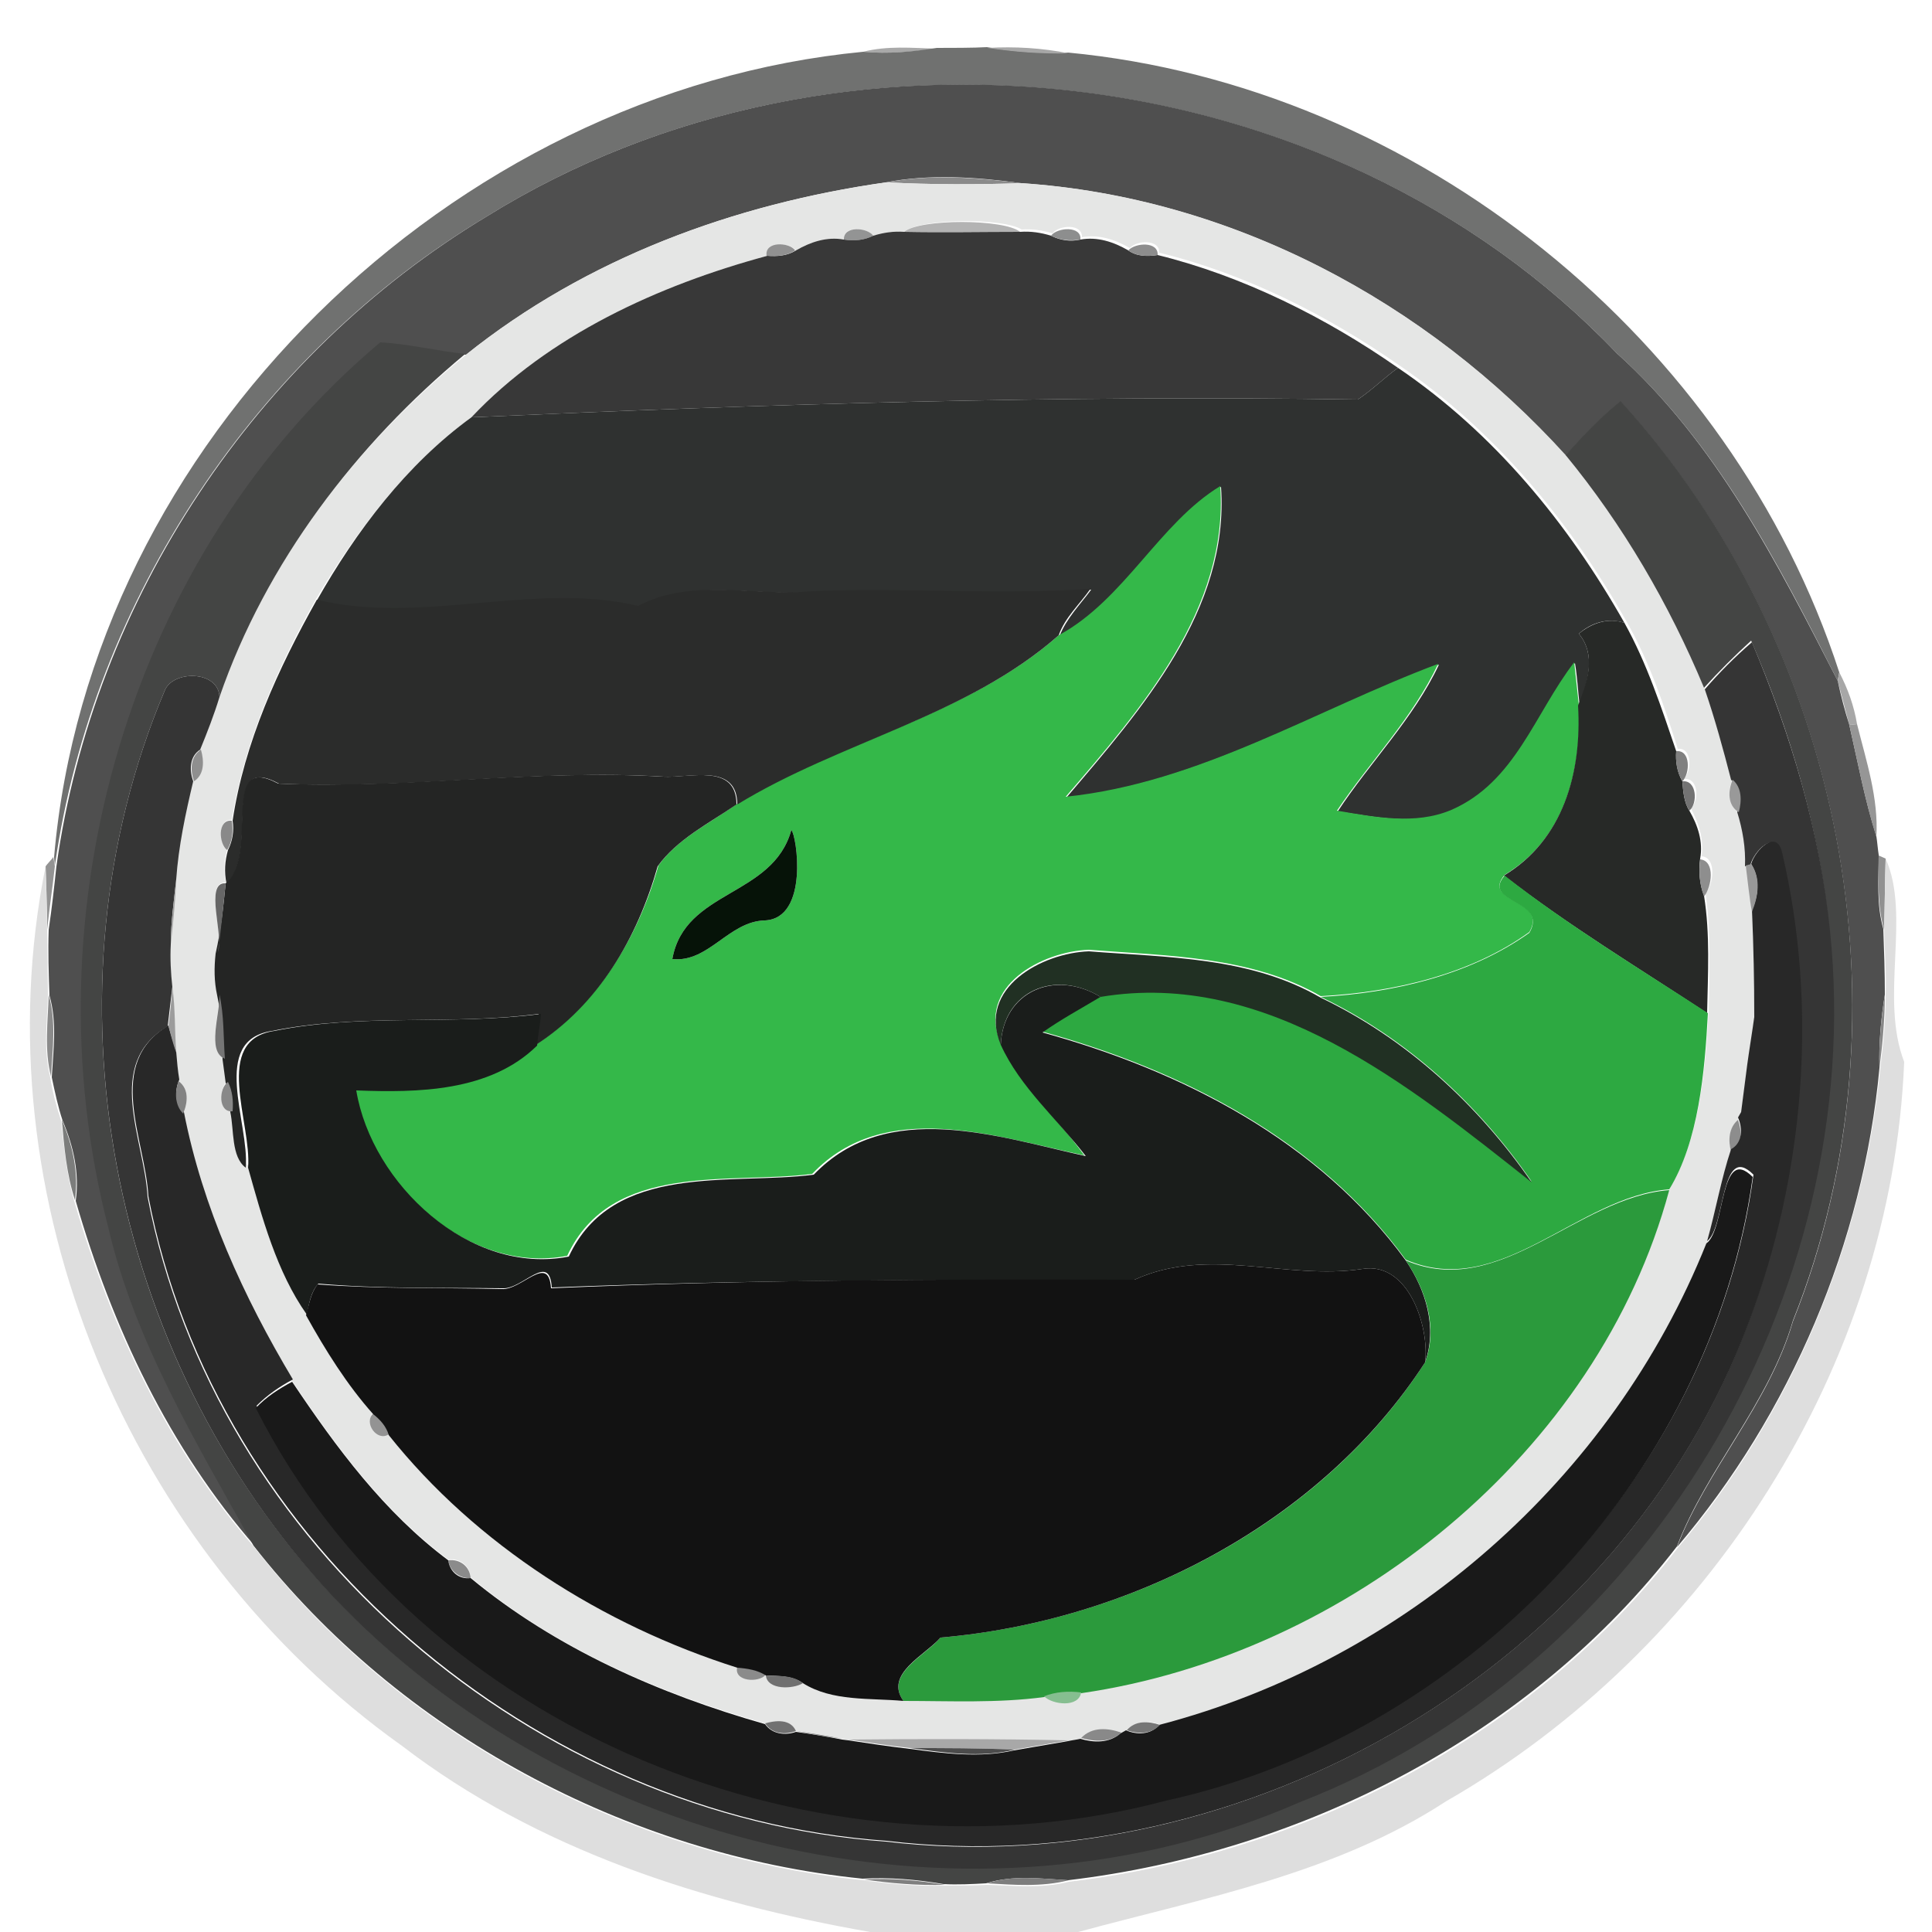 <?xml version="1.0" encoding="utf-8"?>
<!-- Generator: Adobe Illustrator 26.0.3, SVG Export Plug-In . SVG Version: 6.00 Build 0)  -->
<svg version="1.1" id="Layer_1" xmlns="http://www.w3.org/2000/svg" xmlns:xlink="http://www.w3.org/1999/xlink" x="0px" y="0px"
	 viewBox="0 0 250 250" style="enable-background:new 0 0 250 250;" xml:space="preserve">
<style type="text/css">
	.st0{fill:#A9A9A9;}
	.st1{fill:#707170;}
	.st2{fill:#A7A7A7;}
	.st3{fill:#4F4F4F;}
	.st4{fill:#8A8A8A;}
	.st5{fill:#E5E6E5;}
	.st6{fill:#B3B3B3;}
	.st7{fill:#939494;}
	.st8{fill:#383838;}
	.st9{fill:#8D8E8E;}
	.st10{fill:#919191;}
	.st11{fill:#8D8D8D;}
	.st12{fill:#444544;}
	.st13{fill:#2F3130;}
	.st14{fill:#34B849;}
	.st15{fill:#2B2C2B;}
	.st16{fill:#272927;}
	.st17{fill:#353535;}
	.st18{fill:#969696;}
	.st19{fill:#8F8F8F;}
	.st20{fill:#808080;}
	.st21{fill:#242524;}
	.st22{fill:#737373;}
	.st23{fill:#999999;}
	.st24{fill:#898989;}
	.st25{fill:#061308;}
	.st26{fill:#282828;}
	.st27{fill:#939393;}
	.st28{fill:#8E8E8E;}
	.st29{fill:#DEDEDE;}
	.st30{fill:#989898;}
	.st31{fill:#2DA941;}
	.st32{fill:#A1A1A1;}
	.st33{fill:#666666;}
	.st34{fill:#213023;}
	.st35{fill:#1A1D1B;}
	.st36{fill:#9C9C9C;}
	.st37{fill:#8B8B8B;}
	.st38{fill:#757575;}
	.st39{fill:#888888;}
	.st40{fill:#949494;}
	.st41{fill:#A8A8A8;}
	.st42{fill:#838383;}
	.st43{fill:#7C7D7C;}
	.st44{fill:#191919;}
	.st45{fill:#2B9A3C;}
	.st46{fill:#121212;}
	.st47{fill:#707070;}
	.st48{fill:#86BE90;}
	.st49{fill:#717171;}
	.st50{fill:#767676;}
	.st51{fill:#7D7D7D;}
	.st52{fill:#4C4C4C;}
	.st53{fill:#7F7F7F;}
</style>
<g id="_x23_a9a9a9ff">
	<path class="st0" d="M111.7,6.7c3.1-0.8,6.3-0.5,9.5-0.4C118.1,6.7,114.9,7,111.7,6.7z"/>
</g>
<g id="_x23_707170ff">
	<path class="st1" d="M121.2,6.2c1.6,0,4.9,0,6.5-0.1c3.5,0.6,7,0.8,10.5,0.7C183.4,11.1,224,43.9,238,87l-0.2,1.1
		c-7.7-15.2-15.7-30.8-28.6-42.4C172.4,7.1,108.2-0.1,63,28c-29.8,17.8-51,49.6-55.9,84L7,110.9C11.6,57.3,58.4,11.8,111.7,6.7
		C114.9,7,118.1,6.7,121.2,6.2z"/>
</g>
<g id="_x23_a7a7a7ff">
	<path class="st2" d="M127.8,6.2c3.5-0.2,7,0,10.5,0.7C134.7,7,131.2,6.7,127.8,6.2z"/>
	<path class="st2" d="M238,87c1.1,2.1,1.9,4.3,2.3,6.7l-1,0.1c-0.5-1.9-1-3.8-1.5-5.7L238,87z"/>
</g>
<g id="_x23_4f4f4fff">
	<path class="st3" d="M63,28c45.2-28.1,109.3-21,146.2,17.7c12.9,11.6,20.8,27.2,28.6,42.4c0.4,1.9,0.9,3.8,1.5,5.7
		c1.1,4.8,2,9.7,3.5,14.4c0.1,0.6,0.2,1.8,0.3,2.4c0,3.2-0.3,6.5,0.6,9.6c0.1,2.8,0.2,5.6,0.2,8.5c-0.5,3.1-0.8,6.3-0.7,9.5
		c-2.1,22.6-11.5,44.7-26.2,62c3.8-10,11.9-18.5,15-29.2c15.9-39.8,6.5-87.4-22.3-119c-2.6,2.1-4.9,4.5-7.1,7
		c-18-20-43.4-33.5-70.5-35.3c-5.8-0.8-11.8-1.2-17.5-0.1C95,26.4,75.9,33.4,60.3,45.9c-3.7-0.4-7.3-1.3-11-1.5
		c-32.6,27.3-45.7,73.8-35,114.6c3.5,14.9,11.5,27.9,18.8,41.2c-11.2-12.8-18.6-28.5-23.3-44.8c0.5-3.6-0.3-7.1-1.7-10.4
		c-0.6-1.8-1-3.7-1.4-5.6c0.2-3.6,0.7-7.1-0.3-10.6c-0.1-2.8-0.2-5.6-0.1-8.5c0.4-2.7,0.7-5.4,1-8.2C12.1,77.6,33.2,45.9,63,28z"/>
</g>
<g id="_x23_8a8a8aff">
	<path class="st4" d="M114.7,23.6c5.8-1.1,11.7-0.6,17.5,0.1C126.4,23.9,120.5,23.9,114.7,23.6z"/>
</g>
<g id="_x23_e5e6e5ff">
	<path class="st5" d="M60.3,45.9C75.9,33.4,95,26.4,114.7,23.6c5.8,0.3,11.7,0.3,17.5,0.1c27.1,1.8,52.4,15.3,70.5,35.3
		c7.4,9.1,13.4,19.3,17.9,30.1c1.3,3.9,2.4,7.8,3.6,11.7c-0.6,1.4-0.7,3.2,0.8,4.2c0.7,2.2,1.1,4.6,1,7c0.2,1.5,0.5,4.5,0.7,6
		c0.2,4.6,0.3,9.2,0.3,13.9c-0.2,1.5-0.7,4.6-0.9,6.1c-0.2,1.5-0.6,4.6-0.8,6.2l-0.4,0.7c-1.2,1-1.2,2.7-0.9,4.1
		c-1.4,3.9-2.1,7.9-3.1,11.9c-12.2,30.5-39,54-70.7,62.3c-1.4-0.6-3.2-0.6-4.3,0.7l-0.7,0.4c-1.7-0.6-3.8-0.8-5.2,0.7
		c-0.4,0.1-1.2,0.2-1.6,0.3c-9.5-0.2-19-0.2-28.5-0.1L109,225c-1.5-0.2-4.5-0.7-6-1c-0.7-1.6-2.6-1.4-4-1
		c-13.7-3.9-27.1-9.7-38.1-18.9c-0.1-1.5-1.4-2.5-2.9-2.3c-8.3-6.2-14.5-14.6-20.2-23.1c-6.4-10.8-11.6-22.3-14.1-34.6
		c0.6-1.4,0.8-3.2-0.6-4.2c-0.1-1.2-0.2-2.4-0.4-3.6c-0.1-2.9,0-5.7-0.5-8.5c-0.2-1.8-0.3-3.7-0.2-5.5c0.3-2.8,0.6-5.6,0.7-8.4
		c0.3-4.3,1.2-8.5,2.2-12.7c1.4-0.9,1.3-2.7,0.9-4.1c0.9-2.2,1.8-4.5,2.5-6.8C34.4,72.8,46.1,57.5,60.3,45.9 M117,30
		c-1.4-0.1-2.7,0.1-4,0.5c-0.8-1.1-4-1.3-3.8,0.5c-2.2-0.4-4.3,0.3-6.2,1.4c-0.9-1.1-4-1.1-3.7,0.7C85.2,36.9,71,43.4,61,54
		c-8.4,6.1-14.9,14.7-20.1,23.5c-5,8.9-9.3,18.5-10.9,28.6c-1.8-0.2-1.7,3-0.6,3.8c-0.4,1.4-0.5,2.8-0.2,4.3c-2.8-0.2-0.2,6.9-1,8.9
		c-0.3,1.8-0.2,3.7,0.2,5.4c0.1,2.5-1.7,7.4,0.7,8.3c0.1,0.8,0.3,2.2,0.4,3c-1.1,0.8-1.3,4,0.6,3.8c0.4,2.3,0.1,5.8,2,7.2
		c1.8,6.4,3.8,13.5,7.6,19c2.4,4.5,5.2,9,8.7,12.8c-1.3,1.2,0.5,3.7,2,2.7c11.3,14.3,27.7,24.7,45.1,30.1c-0.5,1.9,2.8,2.1,3.7,1
		c0.2,2,3.5,1.8,4.8,1c3.8,2.5,8.7,1.9,13,2.3c6,0,12.2,0.3,18.2-0.5c1.1,1.1,4.6,1.5,4.8-0.5c34.5-5,66.9-31,76.1-65.1
		c3.8-6.2,4.6-15.3,5-22.8c0.1-5.1,0.3-10.2-0.4-15.2c1-1.1,1.5-4.6-0.5-4.8c0.3-2.2-0.4-4.3-1.4-6.2c1.1-1,1-4-0.9-3.8
		c1-1,1.1-4.1-0.8-3.9c-1.8-5.7-3.7-11.4-6.7-16.6c-7.3-12.9-17-24.6-29.3-33c-9.3-6.5-20-11.9-31.1-14.6c0.1-1.8-3-1.6-3.8-0.6
		c-1.9-1.1-4-1.8-6.2-1.4c0.1-1.8-3-1.6-3.8-0.5c-1.3-0.4-2.6-0.6-4-0.5C129.9,28.2,119.1,28.2,117,30z"/>
</g>
<g id="_x23_b3b3b3ff">
	<path class="st6" d="M117,30c2-1.7,12.9-1.7,15,0C127,30,122,30,117,30z"/>
</g>
<g id="_x23_939494ff">
	<path class="st7" d="M109.2,31c-0.1-1.8,3-1.6,3.8-0.5C111.8,31.1,110.5,31.2,109.2,31z"/>
</g>
<g id="_x23_383838ff">
	<path class="st8" d="M113,30.5c1.3-0.4,2.6-0.6,4-0.5c5,0.1,10,0,15,0c1.4-0.1,2.7,0.1,4,0.5c1.2,0.6,2.5,0.8,3.8,0.5
		c2.2-0.4,4.3,0.3,6.2,1.4c1.1,0.8,2.5,0.8,3.8,0.6c11,2.7,21.8,8.1,31.1,14.6c-1.8,1.3-3.4,2.9-5.2,4.1C137.1,51.1,99.1,52.3,61,54
		c10-10.6,24.2-17.1,38.3-20.9c1.3,0.1,2.6,0,3.7-0.7c1.9-1.1,4-1.8,6.2-1.4C110.5,31.2,111.8,31.1,113,30.5z"/>
</g>
<g id="_x23_8d8e8eff">
	<path class="st9" d="M136,30.5c0.8-1.1,4-1.3,3.8,0.5C138.5,31.2,137.2,31.1,136,30.5z"/>
</g>
<g id="_x23_919191ff">
	<path class="st10" d="M99.2,33.1c-0.3-1.9,2.9-1.8,3.7-0.7C101.9,33.1,100.5,33.2,99.2,33.1z"/>
	<path class="st10" d="M243.1,110.7l0.9,0.4c-0.1,3.1-0.1,6.1-0.2,9.2C242.9,117.2,243.1,113.9,243.1,110.7z"/>
</g>
<g id="_x23_8d8d8dff">
	<path class="st11" d="M146,32.4c0.9-1,3.9-1.2,3.8,0.6C148.5,33.2,147.1,33.2,146,32.4z"/>
	<path class="st11" d="M224,149c-0.4-1.4-0.3-3.1,0.9-4.1C225.4,146.3,225.5,148.2,224,149z"/>
</g>
<g id="_x23_444544ff">
	<path class="st12" d="M49.2,44.3c3.7,0.2,7.3,1.1,11,1.5C46.1,57.5,34.4,72.8,28.4,90.2c-0.1-3.5-6.1-3.5-7.1-0.8
		C4.9,128.2,14,175.5,42.8,206.2c31.2,33.2,83.3,45.3,125.3,26.8c44.5-17.2,73.5-65.4,68.6-112.8c-1.3-12.9-5-25.4-10.1-37.3
		c-2.1,1.9-4.2,4-6.1,6.1c-4.5-10.8-10.5-21.1-17.9-30.1c2.2-2.5,4.5-4.9,7.1-7c28.8,31.6,38.2,79.2,22.3,119
		c-3.1,10.7-11.2,19.2-15,29.2c-18.8,24.4-48.4,39.6-78.8,43.2c-3.5-0.2-7.1-0.7-10.6,0.4c-1.8,0.1-3.7,0.2-5.5,0.1
		c-3.5-0.6-7-0.9-10.5-0.7c-30.5-3.1-59.9-18.9-78.8-43.1c-7.3-13.2-15.3-26.2-18.8-41.2C3.5,118.2,16.6,71.7,49.2,44.3z"/>
</g>
<g id="_x23_2f3130ff">
	<path class="st13" d="M175.7,51.7c1.8-1.2,3.4-2.8,5.2-4.1c12.4,8.4,22,20.1,29.3,33c-2.2-0.7-4.3,0-5.9,1.4
		c2.3,2.8,1.1,6.2,0.1,9.3c-0.2-1.8-0.3-3.7-0.6-5.5c-5.1,6.6-7.6,15.5-15.9,19.1c-4.7,2-10,0.8-14.8,0.1c4.2-6.4,9.8-12,13.1-19
		c-15.9,5.9-30.9,15.3-48.2,17.2c9.7-11.4,21.1-24.3,20-40.2c-7.9,4.8-12.4,14.7-20.9,19.3c0.9-2.3,2.7-4.1,4.1-6
		c-12,0.8-24.1-0.2-36.1,0.3c-7.5,0.6-15.5-1.8-22.4,1.9c-13.5-3.2-28,2.5-41.7-0.8C46.1,68.7,52.6,60.1,61,54
		C99.1,52.3,137.1,51.1,175.7,51.7z"/>
</g>
<g id="_x23_34b849ff">
	<path class="st14" d="M137,82.2c8.5-4.6,13-14.5,20.9-19.3c1.1,15.9-10.3,28.9-20,40.2c17.3-1.8,32.2-11.2,48.2-17.2
		c-3.3,7-8.8,12.6-13.1,19c4.8,0.8,10.1,1.9,14.8-0.1c8.3-3.6,10.8-12.5,15.9-19.1c0.2,1.8,0.4,3.7,0.6,5.5c0.4,8.6-1.9,17.4-9.6,22
		c-3.1,3.7,5.7,3.1,3.2,7.4c-7.6,5.5-17.6,7.8-27,8.3c-9-5.2-19.9-5.2-30-6c-6,0.2-14.6,4.7-11.4,12.1c2.5,5.6,7.3,9.6,10.8,14.5
		c-11.4-2.4-25.8-7.5-35.2,2.4c-10.6,1.4-26-1.7-31.7,10.6c-12.8,2.5-25.6-9.4-27.5-21.5c7.9,0.3,17.3,0.2,23.4-5.8
		c8.2-5.4,13.3-14,15.9-23.2c2.5-3.5,6.7-5.5,10.2-8C108.8,95.8,125.1,92.7,137,82.2 M102.4,107.4c-2.4,8.7-13.8,7.7-15.4,16.7
		c4.7,0.5,7.3-4.9,12-5C104.7,118.8,103.1,108.1,102.4,107.4z"/>
</g>
<g id="_x23_2b2c2bff">
	<path class="st15" d="M82.6,78.4c7-3.7,15-1.2,22.4-1.9c12-0.5,24.1,0.5,36.1-0.3c-1.4,2-3.3,3.7-4.1,6
		c-11.9,10.5-28.2,13.7-41.6,21.9c0-5.4-6.1-3.4-9.5-3.6c-16.7-1-33.2,1.7-49.8,0.9c-7.8-4.2-2.4,9.1-6.8,12.9
		c-0.3-1.5-0.2-2.9,0.2-4.3c0.6-1.2,0.8-2.5,0.6-3.8c1.5-10.1,5.9-19.7,10.9-28.6C54.6,80.9,69.1,75.2,82.6,78.4z"/>
</g>
<g id="_x23_272927ff">
	<path class="st16" d="M204.3,82c1.7-1.4,3.8-2.1,5.9-1.4c2.9,5.2,4.8,11,6.7,16.6c-0.1,1.3,0.1,2.7,0.8,3.9
		c0.1,1.3,0.2,2.7,0.9,3.8c1.1,1.9,1.8,4,1.4,6.2c-0.2,1.6-0.1,3.3,0.5,4.8c0.8,5,0.5,10.1,0.4,15.2c-8.8-5.8-17.9-11.3-26.3-17.8
		c7.7-4.6,10.1-13.4,9.6-22C205.4,88.2,206.6,84.8,204.3,82z"/>
</g>
<g id="_x23_353535ff">
	<path class="st17" d="M220.6,89.2c1.9-2.2,3.9-4.2,6.1-6.1c5,11.9,8.8,24.4,10.1,37.3c4.9,47.4-24.1,95.5-68.6,112.8
		c-42,18.4-94.1,6.3-125.3-26.8C14,175.5,4.9,128.2,21.3,89.4c1-2.7,7-2.7,7.1,0.8c-0.7,2.3-1.6,4.6-2.5,6.8
		c-1.4,0.9-1.4,2.7-0.9,4.1c-1,4.2-1.9,8.4-2.2,12.7c-0.3,2.8-0.7,5.6-0.7,8.4c-0.1,1.8,0,3.7,0.2,5.5c-0.2,1.7-0.4,3.4-0.6,5.1
		c-8.3,4.9-3,14.6-2.6,22.1c8.6,45.1,50.1,80.2,95.5,83.4c46.5,5.5,95.3-22.9,111.6-67.1c7.2-19.2,9-40.8,4.3-60.8
		c-0.8-3.1-3.5-0.3-4,1.5l-0.7,0.2c0.1-2.4-0.3-4.7-1-7c0.5-1.4,0.5-3.1-0.8-4.2C223,97,221.9,93,220.6,89.2z"/>
</g>
<g id="_x23_969696ff">
	<path class="st18" d="M239.3,93.8l1-0.1c1.2,4.8,2.8,9.6,2.5,14.6C241.3,103.5,240.4,98.7,239.3,93.8z"/>
</g>
<g id="_x23_8f8f8fff">
	<path class="st19" d="M25.1,101.1c-0.5-1.4-0.5-3.2,0.9-4.1C26.4,98.4,26.5,100.2,25.1,101.1z"/>
</g>
<g id="_x23_808080ff">
	<path class="st20" d="M216.9,97.2c1.9-0.2,1.8,2.9,0.8,3.9C217,99.9,216.8,98.6,216.9,97.2z"/>
</g>
<g id="_x23_242524ff">
	<path class="st21" d="M29.2,114.3c4.5-3.8-1-17.1,6.8-12.9c16.7,0.7,33.1-1.9,49.8-0.9c3.4,0.2,9.5-1.8,9.5,3.6
		c-3.5,2.4-7.7,4.5-10.2,8c-2.6,9.2-7.6,17.9-15.9,23.2c0.2-1.4,0.4-2.8,0.5-4.1c-11.4,1.5-23.1-0.1-34.5,2.2
		c-8.1,1.2-2.9,11.9-3.4,17.7c-1.9-1.4-1.5-4.9-2-7.2c0.2-1.3,0-2.6-0.6-3.8c-0.1-0.8-0.3-2.2-0.4-3c-0.1-2.8-0.1-5.6-0.7-8.3
		c-0.4-1.8-0.4-3.6-0.2-5.4C28.6,120.3,28.9,117.3,29.2,114.3z"/>
</g>
<g id="_x23_737373ff">
	<path class="st22" d="M217.7,101.1c1.9-0.2,2,2.9,0.9,3.8C217.9,103.8,217.8,102.4,217.7,101.1z"/>
</g>
<g id="_x23_999999ff">
	<path class="st23" d="M224.2,100.9c1.2,1,1.2,2.7,0.8,4.2C223.5,104.2,223.6,102.3,224.2,100.9z"/>
</g>
<g id="_x23_898989ff">
	<path class="st24" d="M29.4,110c-1.1-0.8-1.3-4,0.6-3.8C30.2,107.5,30.1,108.8,29.4,110z"/>
	<path class="st24" d="M139.9,224.9c1.4-1.5,3.5-1.3,5.2-0.7C143.7,225.5,141.7,225.4,139.9,224.9z"/>
</g>
<g id="_x23_061308ff">
	<path class="st25" d="M102.4,107.4c0.7,0.7,2.3,11.4-3.4,11.7c-4.7,0.1-7.3,5.5-12,5C88.6,115.1,100,116.1,102.4,107.4z"/>
</g>
<g id="_x23_282828ff">
	<path class="st26" d="M226.6,111.8c0.5-1.8,3.3-4.6,4-1.5c4.7,20,2.9,41.7-4.3,60.8c-16.4,44.3-65.1,72.7-111.6,67.1
		c-45.4-3.2-86.9-38.4-95.5-83.4c-0.4-7.4-5.7-17.2,2.6-22.1c0.3,1.2,0.7,2.3,1,3.4c0.1,1.2,0.2,2.4,0.4,3.6
		c-0.6,1.4-0.6,3.1,0.6,4.2c2.4,12.3,7.7,23.9,14.1,34.6c-1.7,0.9-3.3,2-4.7,3.4c21.1,41.9,73.1,62.7,117.8,50.8
		c38.4-8.5,70.6-41.5,75.9-80.7c-4.3-4.3-3.6,6.8-6,8.6c1.1-3.9,1.8-8,3.1-11.9c1.5-0.8,1.5-2.7,0.9-4.1l0.4-0.7
		c0.2-1.5,0.6-4.6,0.8-6.2c0.2-1.5,0.7-4.6,0.9-6.1c0-4.6-0.1-9.3-0.3-13.9C227.5,116.1,227.8,113.7,226.6,111.8z"/>
</g>
<g id="_x23_939393ff">
	<path class="st27" d="M5.9,112.1c0.2-0.3,0.8-0.9,1-1.2l0.2,1.2c-0.3,2.7-0.7,5.4-1,8.2C6.1,117.5,6,114.8,5.9,112.1z"/>
	<path class="st27" d="M48.3,182.9c0.9,0.7,1.7,1.5,2,2.7C48.8,186.6,47,184.1,48.3,182.9z"/>
</g>
<g id="_x23_8e8e8eff">
	<path class="st28" d="M220,111.2c2,0.2,1.5,3.6,0.5,4.8C219.9,114.4,219.8,112.8,220,111.2z"/>
</g>
<g id="_x23_dededeff">
	<path class="st29" d="M244,111.1c3.3,7.4-0.8,18,2.4,26.3c-1.6,39.3-25.3,76.2-59.3,95.7c-14.4,9.4-31.4,12.5-47.6,16.9h-26.9
		C91,246.2,69.6,239.4,52,225.9C16.6,200.7-2.7,154.9,5.9,112.1c0.1,2.7,0.1,5.4,0.2,8.2c0,2.8,0.1,5.6,0.1,8.5
		c-0.1,3.5-0.6,7.1,0.3,10.6c0.3,1.9,0.8,3.8,1.4,5.6c0.4,3.5,0.7,7,1.7,10.4c4.7,16.2,12.1,32,23.3,44.8
		c18.8,24.2,48.3,40,78.8,43.1c3.5,0.5,7,0.8,10.5,0.7c1.8,0,3.7,0,5.5-0.1c3.5,0.1,7.1,0.5,10.6-0.4c30.4-3.6,60-18.8,78.8-43.2
		c14.6-17.2,24-39.4,26.2-62c0.4-3.2,0.7-6.3,0.7-9.5c0.1-2.8-0.1-5.7-0.2-8.5C243.9,117.2,243.9,114.2,244,111.1z"/>
</g>
<g id="_x23_989898ff">
	<path class="st30" d="M225.9,112l0.7-0.2c1.3,1.9,0.9,4.2,0.1,6.2C226.4,116.5,226.1,113.5,225.9,112z"/>
</g>
<g id="_x23_2da941ff">
	<path class="st31" d="M197.9,120.7c2.5-4.3-6.3-3.8-3.2-7.4c8.3,6.5,17.4,12,26.3,17.8c-0.4,7.6-1.2,16.6-5,22.8
		c-11.9,0.9-21.8,14.4-34.1,9.1c-11.3-15.5-28.9-24.5-47-29.5c2.4-1.7,5-3.1,7.5-4.6c21.5-3.6,40,11.5,55.8,24
		c-6.9-10-16.2-18.6-27.3-23.9C180.2,128.5,190.2,126.2,197.9,120.7z"/>
</g>
<g id="_x23_a1a1a1ff">
	<path class="st32" d="M22.1,122.2c0-2.8,0.4-5.6,0.7-8.4C22.7,116.6,22.4,119.4,22.1,122.2z"/>
</g>
<g id="_x23_666666ff">
	<path class="st33" d="M28.2,123.2c0.8-2.1-1.8-9.1,1-8.9C28.9,117.3,28.6,120.3,28.2,123.2z"/>
</g>
<g id="_x23_213023ff">
	<path class="st34" d="M140.9,123.1c10.1,0.8,20.9,0.7,30,6c11.1,5.3,20.4,13.9,27.3,23.9c-15.8-12.5-34.3-27.6-55.8-24
		c-5.9-3.6-12.6-0.8-12.9,6.2C126.4,127.8,134.9,123.3,140.9,123.1z"/>
</g>
<g id="_x23_1a1d1bff">
	<path class="st35" d="M129.5,135.2c0.3-6.9,7-9.8,12.9-6.2c-2.5,1.5-5.1,2.9-7.5,4.6c18.1,5,35.7,14,47,29.5
		c2.6,3.8,4.1,8.7,2.5,13.2c0.6-4.5-2.1-13.1-8.1-12.1c-9.9,1.5-19.9-3-29.5,1.4c-25.3,0-50.4,0-75.4,1c-0.3-4.7-3.8,0.3-6.4,0.1
		c-7.9-0.1-15.9,0.1-23.8-0.6c-1,1.1-1.2,2.6-1.5,4c-3.9-5.5-5.8-12.6-7.6-19c0.5-5.8-4.7-16.5,3.4-17.7c11.3-2.3,23-0.7,34.5-2.2
		c-0.1,1.4-0.4,2.8-0.5,4.1c-6.1,6-15.5,6.1-23.4,5.8c2,12.1,14.7,24,27.5,21.5c5.7-12.3,21.1-9.2,31.7-10.6
		c9.5-9.9,23.8-4.9,35.2-2.4C136.8,144.8,132,140.7,129.5,135.2z"/>
</g>
<g id="_x23_9c9c9cff">
	<path class="st36" d="M22.3,127.7c0.4,2.8,0.3,5.7,0.5,8.5c-0.4-1.1-0.7-2.3-1-3.4C22,131.1,22.2,129.4,22.3,127.7z"/>
</g>
<g id="_x23_8b8b8bff">
	<path class="st37" d="M6.3,128.7c1,3.5,0.5,7.1,0.3,10.6C5.7,135.8,6.2,132.2,6.3,128.7z"/>
	<path class="st37" d="M58,201.9c1.5-0.2,2.8,0.8,2.9,2.3C59.5,204.3,58.2,203.3,58,201.9z"/>
	<path class="st37" d="M95.4,215.7c1.3,0.1,2.6,0.4,3.7,1C98.2,217.8,94.9,217.6,95.4,215.7z"/>
</g>
<g id="_x23_757575ff">
	<path class="st38" d="M28.4,128.7c0.6,2.7,0.5,5.5,0.7,8.3C26.7,136.1,28.5,131.1,28.4,128.7z"/>
</g>
<g id="_x23_888888ff">
	<path class="st39" d="M243.2,138.2c-0.1-3.2,0.2-6.3,0.7-9.5C243.9,131.9,243.6,135.1,243.2,138.2z"/>
	<path class="st39" d="M29.5,140c0.6,1.2,0.7,2.5,0.6,3.8C28.2,144,28.3,140.8,29.5,140z"/>
</g>
<g id="_x23_949494ff">
	<path class="st40" d="M226,138c0.2-1.5,0.7-4.6,0.9-6.1C226.7,133.4,226.2,136.5,226,138z"/>
</g>
<g id="_x23_a8a8a8ff">
	<path class="st41" d="M225.2,144.2c0.2-1.5,0.6-4.6,0.8-6.2C225.8,139.5,225.4,142.6,225.2,144.2z"/>
	<path class="st41" d="M109.8,225.1c9.5-0.1,19-0.1,28.5,0.1c-2.3,0.4-4.7,0.8-7,1.2c-4.5-0.2-9-0.2-13.5-0.2
		C115.1,225.9,112.5,225.5,109.8,225.1z"/>
</g>
<g id="_x23_838383ff">
	<path class="st42" d="M23.1,139.9c1.4,1,1.2,2.8,0.6,4.2C22.6,143,22.6,141.3,23.1,139.9z"/>
</g>
<g id="_x23_7c7d7cff">
	<path class="st43" d="M8,144.9c1.4,3.3,2.2,6.8,1.7,10.4C8.6,151.9,8.3,148.4,8,144.9z"/>
</g>
<g id="_x23_191919ff">
	<path class="st44" d="M220.8,160.9c2.5-1.8,1.7-12.9,6-8.6c-5.4,39.2-37.6,72.3-75.9,80.7c-44.7,11.9-96.7-8.9-117.8-50.8
		c1.3-1.4,3-2.5,4.7-3.4c5.7,8.5,11.9,16.9,20.2,23.1c0.2,1.5,1.4,2.5,2.9,2.3c11,9.1,24.4,15,38.1,18.9c0.9,1.3,2.6,1.5,4,1
		c1.5,0.2,4.5,0.7,6,1l0.8,0.1c2.6,0.4,5.3,0.8,7.9,1.1c4.5,0.6,9.1,1.2,13.5,0.2c2.3-0.4,4.7-0.8,7-1.2c0.4-0.1,1.2-0.2,1.6-0.3
		c1.7,0.5,3.7,0.6,5.2-0.7l0.7-0.4c1.4,0.6,3.2,0.6,4.3-0.7C181.8,214.9,208.6,191.4,220.8,160.9z"/>
</g>
<g id="_x23_2b9a3cff">
	<path class="st45" d="M181.9,163.1c12.2,5.2,22.2-8.2,34.1-9.1c-9.2,34.1-41.6,60.1-76.1,65.1c-1.6-0.2-3.3-0.1-4.8,0.5
		c-6,0.8-12.1,0.5-18.2,0.5c-2.5-3.5,2.9-5.9,4.8-8.2c24.4-2.1,49.2-14.7,62.7-35.6C186.1,171.8,184.5,166.9,181.9,163.1z"/>
</g>
<g id="_x23_121212ff">
	<path class="st46" d="M146.8,165.6c9.6-4.4,19.6,0.1,29.5-1.4c6-1,8.7,7.6,8.1,12.1c-13.5,20.8-38.2,33.5-62.7,35.6
		c-2,2.3-7.3,4.7-4.8,8.2c-4.3-0.4-9.2,0.1-13-2.3c-1.4-1-3.1-0.9-4.8-1c-1.1-0.7-2.4-0.9-3.7-1c-17.4-5.5-33.8-15.9-45.1-30.1
		c-0.3-1.1-1.1-2-2-2.7c-3.4-3.8-6.2-8.3-8.7-12.8c0.4-1.4,0.6-2.9,1.5-4c7.9,0.6,15.9,0.4,23.8,0.6c2.6,0.2,6.1-4.7,6.4-0.1
		C96.5,165.6,121.6,165.5,146.8,165.6z"/>
</g>
<g id="_x23_707070ff">
	<path class="st47" d="M99.1,216.8c1.6,0.1,3.4-0.1,4.8,1C102.6,218.6,99.3,218.7,99.1,216.8z"/>
</g>
<g id="_x23_86be90ff">
	<path class="st48" d="M135.1,219.5c1.5-0.6,3.2-0.7,4.8-0.5C139.6,221,136.2,220.6,135.1,219.5z"/>
</g>
<g id="_x23_717171ff">
	<path class="st49" d="M99,223c1.4-0.4,3.3-0.6,4,1C101.6,224.5,99.9,224.4,99,223z"/>
</g>
<g id="_x23_767676ff">
	<path class="st50" d="M145.8,223.9c1.1-1.3,2.8-1.2,4.3-0.7C149,224.4,147.3,224.4,145.8,223.9z"/>
</g>
<g id="_x23_7d7d7dff">
	<path class="st51" d="M103,224c1.5,0.2,4.5,0.7,6,1C107.5,224.8,104.5,224.3,103,224z"/>
	<path class="st51" d="M127.7,243.7c3.4-1.1,7-0.6,10.6-0.4C134.8,244.2,131.2,243.9,127.7,243.7z"/>
</g>
<g id="_x23_4c4c4cff">
	<path class="st52" d="M117.8,226.2c4.5,0,9,0,13.5,0.2C126.9,227.5,122.2,226.8,117.8,226.2z"/>
</g>
<g id="_x23_7f7f7fff">
	<path class="st53" d="M111.8,243.2c3.5-0.2,7,0.1,10.5,0.7C118.7,244,115.2,243.7,111.8,243.2z"/>
</g>
</svg>
